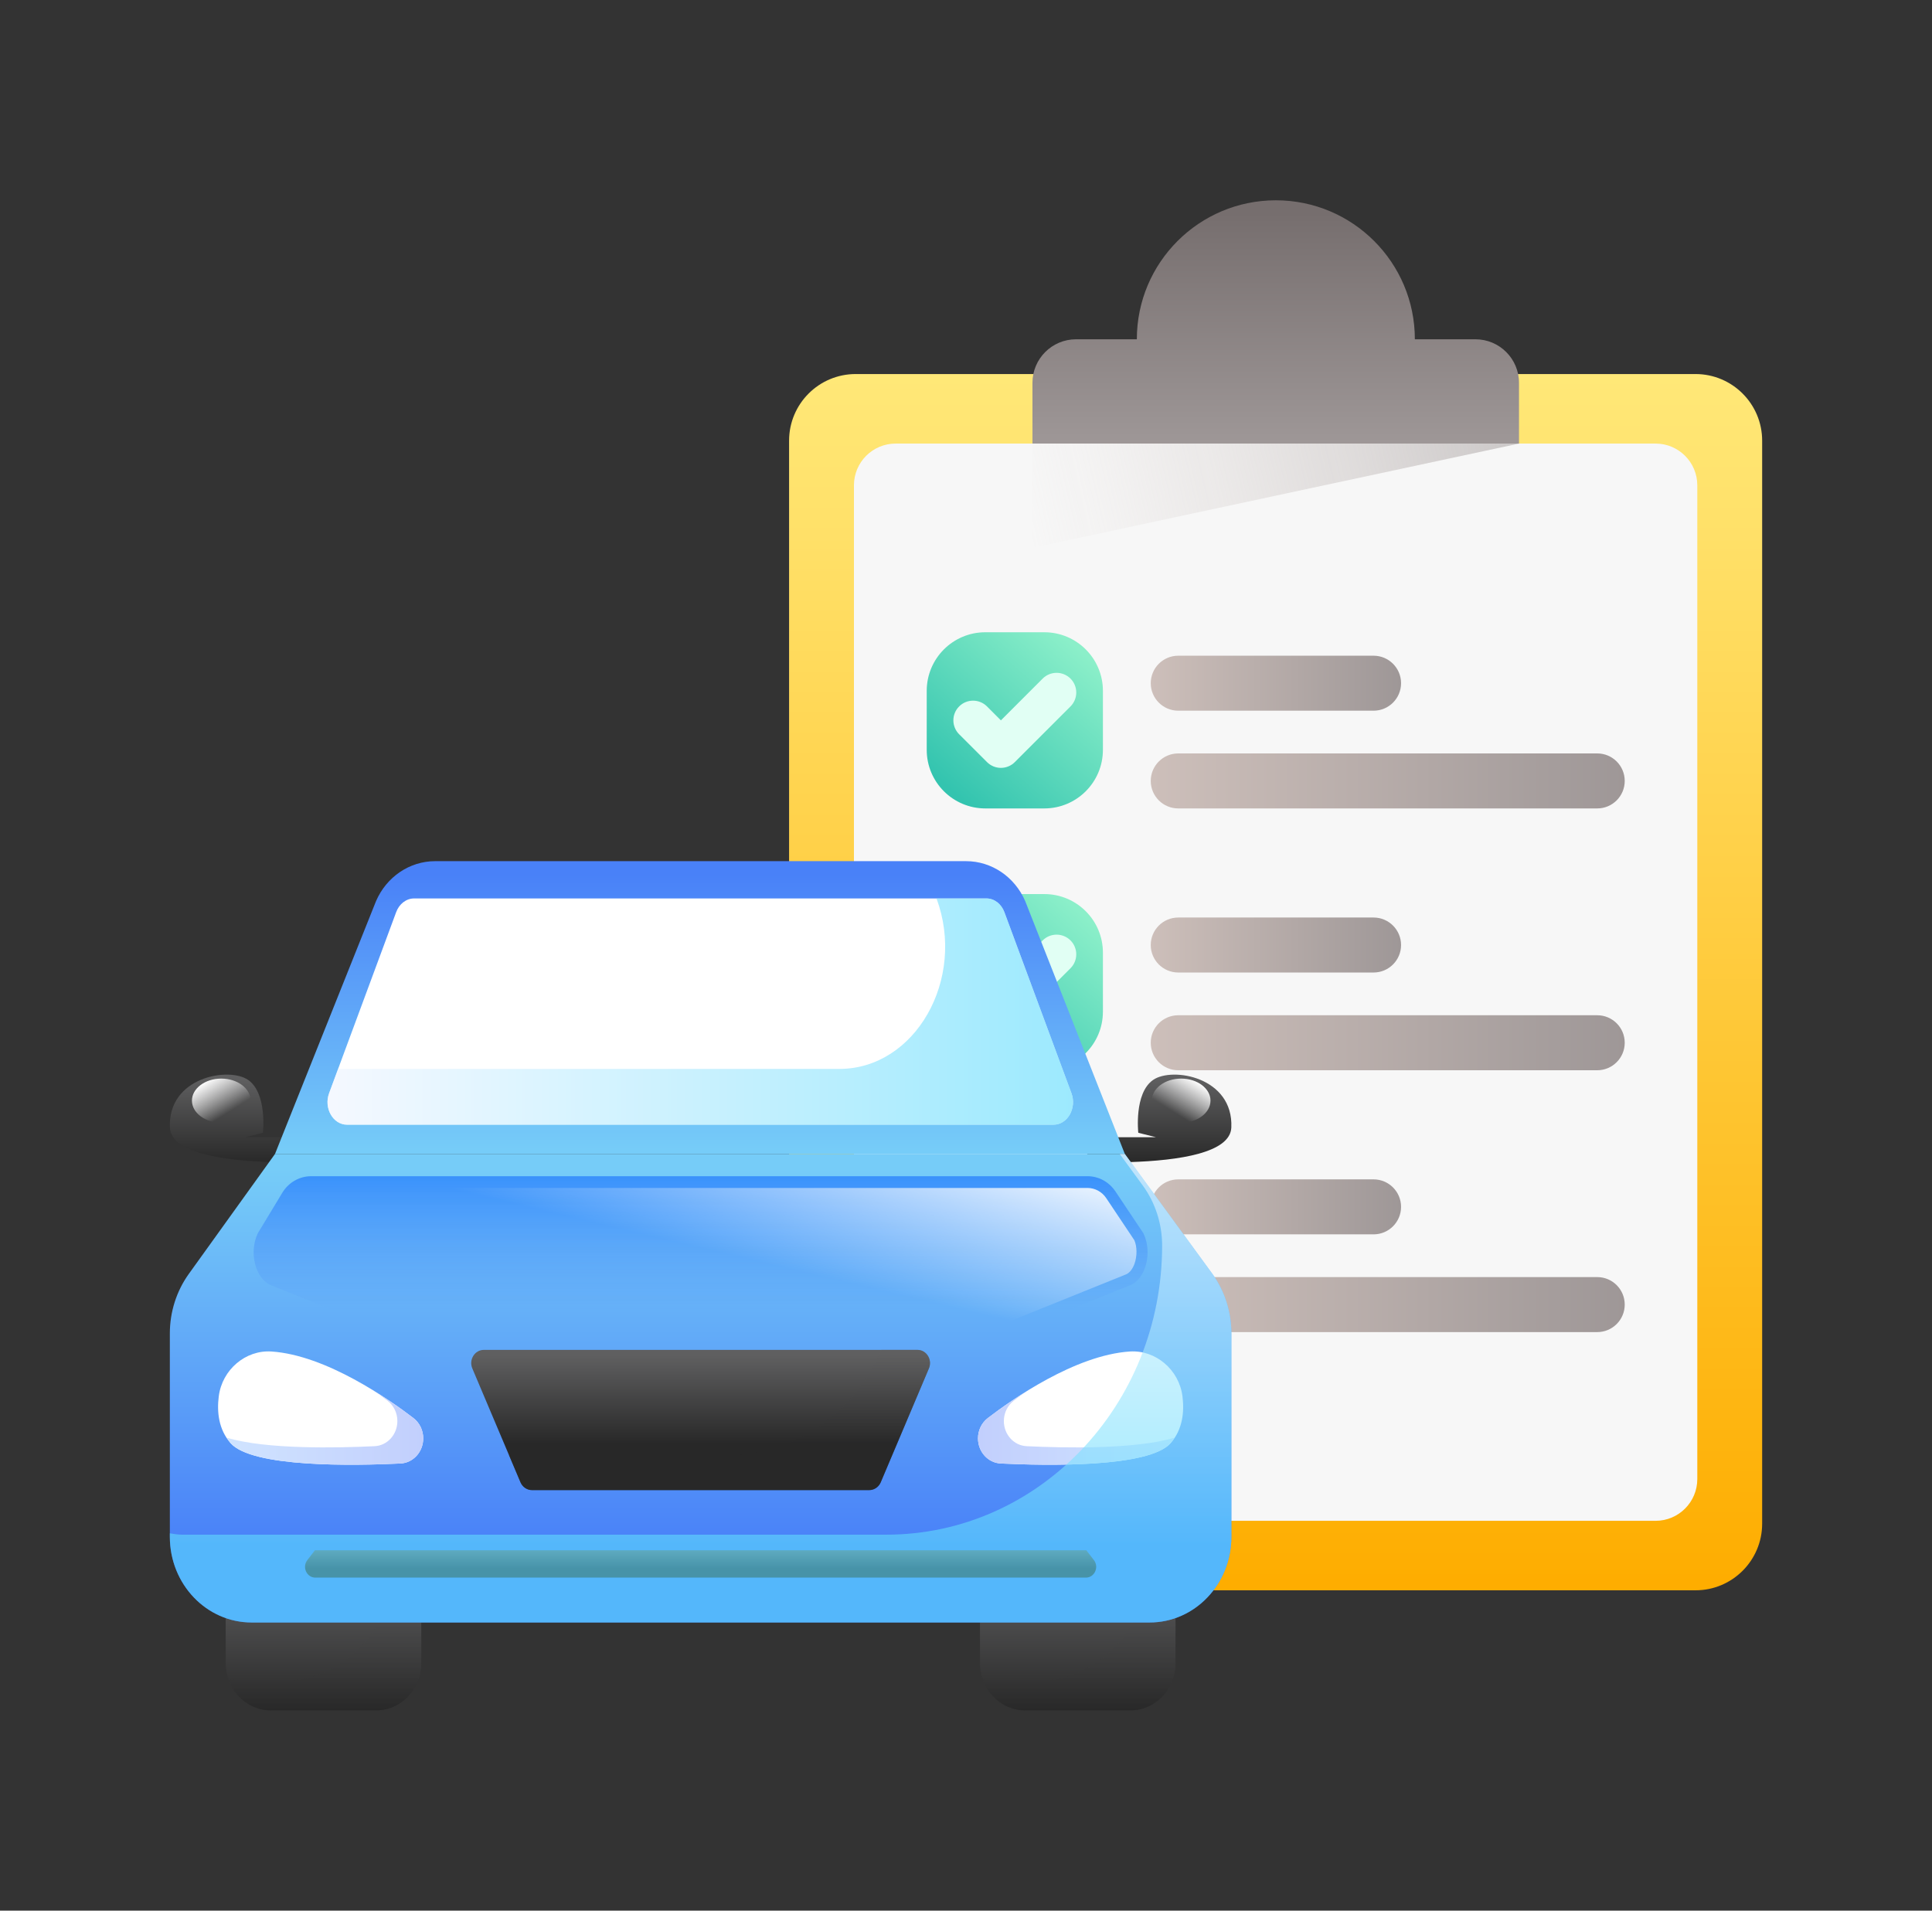 <svg width="91" height="90" viewBox="0 0 91 90" fill="none" xmlns="http://www.w3.org/2000/svg">
<rect x="0" y="0" width="91" height="90" fill="#333333" stroke="none"/>
<g id="car_9343049 1">
<g id="Group">
<g id="Group_2">
<path id="Vector" d="M79.86 74.911H40.306C38.572 74.911 37.167 73.505 37.167 71.771V20.759C37.167 19.025 38.572 17.619 40.306 17.619H79.86C81.594 17.619 83 19.025 83 20.759V71.771C83 73.505 81.594 74.911 79.86 74.911Z" fill="url(#paint0_linear_10837_77473)"/>
<path id="Vector_2" d="M40.222 69.671V22.86C40.222 21.774 41.103 20.894 42.188 20.894H77.978C79.064 20.894 79.945 21.774 79.945 22.86V69.671C79.945 70.757 79.064 71.638 77.978 71.638H42.188C41.103 71.637 40.222 70.757 40.222 69.671Z" fill="#F7F7F7"/>
<path id="Vector_3" d="M48.631 20.893H71.547V18.035C71.547 16.901 70.628 15.982 69.495 15.982H66.642C66.642 12.366 63.711 9.435 60.095 9.435C56.478 9.435 53.547 12.366 53.547 15.982H50.683C49.549 15.982 48.63 16.901 48.63 18.035L48.631 20.893Z" fill="url(#paint1_linear_10837_77473)"/>
<path id="Vector_4" opacity="0.5" d="M71.547 20.894L48.625 25.804V20.894H71.547Z" fill="url(#paint2_linear_10837_77473)"/>
<g id="Group_3">
<path id="Vector_5" d="M49.188 29.782H46.411C44.886 29.782 43.65 31.018 43.65 32.543V35.32C43.65 36.845 44.886 38.081 46.411 38.081H49.188C50.713 38.081 51.949 36.845 51.949 35.32V32.543C51.949 31.018 50.713 29.782 49.188 29.782Z" fill="url(#paint3_linear_10837_77473)"/>
<g id="Group_4">
<path id="Vector_6" d="M46.489 35.898L45.177 34.587C44.815 34.225 44.815 33.638 45.177 33.276C45.539 32.914 46.127 32.914 46.489 33.276L47.144 33.932L49.111 31.965C49.473 31.603 50.06 31.603 50.422 31.965C50.784 32.327 50.784 32.914 50.422 33.276L47.8 35.898C47.438 36.261 46.851 36.261 46.489 35.898Z" fill="#E1FFF4"/>
</g>
<path id="Vector_7" d="M64.697 30.887H55.497C54.782 30.887 54.202 31.467 54.202 32.182C54.202 32.897 54.782 33.477 55.497 33.477H64.697C65.412 33.477 65.992 32.897 65.992 32.182C65.992 31.467 65.412 30.887 64.697 30.887Z" fill="url(#paint4_linear_10837_77473)"/>
<path id="Vector_8" d="M75.232 35.49H55.497C54.782 35.49 54.202 36.07 54.202 36.785C54.202 37.501 54.782 38.081 55.497 38.081H75.232C75.947 38.081 76.527 37.501 76.527 36.785C76.527 36.07 75.948 35.49 75.232 35.49Z" fill="url(#paint5_linear_10837_77473)"/>
</g>
<g id="Group_5">
<path id="Vector_9" d="M49.188 42.115H46.411C44.886 42.115 43.65 43.351 43.65 44.876V47.653C43.65 49.178 44.886 50.414 46.411 50.414H49.188C50.713 50.414 51.949 49.178 51.949 47.653V44.876C51.949 43.351 50.713 42.115 49.188 42.115Z" fill="url(#paint6_linear_10837_77473)"/>
<g id="Group_6">
<path id="Vector_10" d="M46.489 48.231L45.177 46.92C44.815 46.558 44.815 45.971 45.177 45.609C45.539 45.247 46.127 45.247 46.489 45.609L47.144 46.265L49.111 44.298C49.473 43.936 50.06 43.936 50.422 44.298C50.784 44.66 50.784 45.247 50.422 45.609L47.8 48.231C47.438 48.593 46.851 48.593 46.489 48.231Z" fill="#E1FFF4"/>
</g>
<path id="Vector_11" d="M64.697 43.22H55.497C54.782 43.22 54.202 43.8 54.202 44.515C54.202 45.23 54.782 45.81 55.497 45.81H64.697C65.412 45.81 65.992 45.23 65.992 44.515C65.992 43.8 65.412 43.22 64.697 43.22Z" fill="url(#paint7_linear_10837_77473)"/>
<path id="Vector_12" d="M75.232 47.823H55.497C54.782 47.823 54.202 48.403 54.202 49.118C54.202 49.834 54.782 50.414 55.497 50.414H75.232C75.947 50.414 76.527 49.834 76.527 49.118C76.527 48.403 75.948 47.823 75.232 47.823Z" fill="url(#paint8_linear_10837_77473)"/>
</g>
<g id="Group_7">
<path id="Vector_13" d="M49.188 54.449H46.411C44.886 54.449 43.65 55.685 43.65 57.21V59.987C43.65 61.512 44.886 62.748 46.411 62.748H49.188C50.713 62.748 51.949 61.512 51.949 59.987V57.21C51.949 55.685 50.713 54.449 49.188 54.449Z" fill="url(#paint9_linear_10837_77473)"/>
<g id="Group_8">
<path id="Vector_14" d="M46.489 60.566L45.177 59.254C44.815 58.892 44.815 58.305 45.177 57.943C45.539 57.581 46.127 57.581 46.489 57.943L47.144 58.599L49.111 56.632C49.473 56.27 50.06 56.27 50.422 56.632C50.784 56.994 50.784 57.581 50.422 57.943L47.8 60.566C47.438 60.928 46.851 60.928 46.489 60.566Z" fill="#E1FFF4"/>
</g>
<path id="Vector_15" d="M64.697 55.554H55.497C54.782 55.554 54.202 56.134 54.202 56.849C54.202 57.564 54.782 58.144 55.497 58.144H64.697C65.412 58.144 65.992 57.564 65.992 56.849C65.992 56.134 65.412 55.554 64.697 55.554Z" fill="url(#paint10_linear_10837_77473)"/>
<path id="Vector_16" d="M75.232 60.157H55.497C54.782 60.157 54.202 60.737 54.202 61.453C54.202 62.168 54.782 62.748 55.497 62.748H75.232C75.947 62.748 76.527 62.168 76.527 61.453C76.527 60.737 75.948 60.157 75.232 60.157Z" fill="url(#paint11_linear_10837_77473)"/>
</g>
</g>
<g id="Group_9">
<path id="Vector_17" d="M54.311 50.871C53.407 51.502 53.615 53.359 53.615 53.359L54.45 53.569H51.212V54.742C51.832 54.758 52.501 54.762 53.174 54.741H53.182C55.564 54.668 57.946 54.298 57.997 53.113C58.102 50.731 55.215 50.24 54.311 50.871Z" fill="url(#paint12_linear_10837_77473)"/>
<path id="Vector_18" d="M11.689 50.871C12.594 51.502 12.385 53.359 12.385 53.359L11.55 53.569H14.788V54.742C14.168 54.758 13.499 54.762 12.826 54.741H12.818C10.436 54.668 8.055 54.298 8.003 53.113C7.898 50.731 10.785 50.24 11.689 50.871Z" fill="url(#paint13_linear_10837_77473)"/>
<path id="Vector_19" d="M55.634 52.884C56.398 52.884 57.016 52.419 57.016 51.845C57.016 51.272 56.398 50.807 55.634 50.807C54.871 50.807 54.252 51.272 54.252 51.845C54.252 52.419 54.871 52.884 55.634 52.884Z" fill="url(#paint14_linear_10837_77473)"/>
<path id="Vector_20" d="M10.422 52.884C11.186 52.884 11.804 52.419 11.804 51.845C11.804 51.272 11.186 50.807 10.422 50.807C9.659 50.807 9.041 51.272 9.041 51.845C9.041 52.419 9.659 52.884 10.422 52.884Z" fill="url(#paint15_linear_10837_77473)"/>
<path id="Vector_21" d="M46.158 73.669V78.338C46.158 79.568 47.109 80.565 48.283 80.565H53.243C54.417 80.565 55.368 79.568 55.368 78.338V73.669H46.158Z" fill="url(#paint16_linear_10837_77473)"/>
<path id="Vector_22" opacity="0.5" d="M54.053 73.669C54.053 76.713 51.698 79.181 48.794 79.181H46.967C46.725 79.181 46.496 79.13 46.279 79.052C46.564 79.93 47.349 80.566 48.283 80.566H53.243C54.417 80.566 55.368 79.568 55.368 78.338V73.669L54.053 73.669Z" fill="url(#paint17_linear_10837_77473)"/>
<path id="Vector_23" d="M10.631 73.669V78.338C10.631 79.568 11.582 80.565 12.756 80.565H17.716C18.89 80.565 19.841 79.568 19.841 78.338V73.669H10.631Z" fill="url(#paint18_linear_10837_77473)"/>
<path id="Vector_24" opacity="0.5" d="M18.525 73.669C18.525 76.713 16.171 79.181 13.267 79.181H11.44C11.198 79.181 10.969 79.13 10.752 79.052C11.037 79.93 11.822 80.566 12.756 80.566H17.716C18.89 80.566 19.841 79.568 19.841 78.338V73.669L18.525 73.669Z" fill="url(#paint19_linear_10837_77473)"/>
<path id="Vector_25" d="M12.952 54.358H52.982L57.111 60.013C57.688 60.819 58 61.8 58 62.808V72.391C58 74.62 56.276 76.427 54.149 76.427H11.851C9.724 76.427 8 74.62 8 72.391V62.808C8 61.8 8.312 60.819 8.889 60.013L12.952 54.358Z" fill="url(#paint20_linear_10837_77473)"/>
<path id="Vector_26" d="M12.952 54.359L17.712 42.445C18.208 41.3 19.296 40.565 20.495 40.565H45.505C46.704 40.565 47.792 41.3 48.288 42.445L52.982 54.359H12.952Z" fill="url(#paint21_linear_10837_77473)"/>
<path id="Vector_27" d="M50.467 51.496L47.308 42.966C47.163 42.575 46.831 42.321 46.463 42.321H19.505C19.137 42.321 18.805 42.575 18.66 42.966L15.501 51.496C15.241 52.198 15.686 52.979 16.346 52.979H49.622C50.282 52.979 50.727 52.198 50.467 51.496Z" fill="white"/>
<path id="Vector_28" opacity="0.6" d="M50.467 51.496L47.308 42.966C47.163 42.575 46.831 42.321 46.463 42.321H44.111C45.519 46.123 43.109 50.351 39.535 50.351H15.925L15.501 51.496C15.241 52.198 15.686 52.979 16.346 52.979H49.622C50.282 52.979 50.727 52.198 50.467 51.496Z" fill="url(#paint22_linear_10837_77473)"/>
<g id="Group_10">
<g id="Group_11">
<path id="Vector_29" d="M46.53 66.796C47.657 65.93 50.634 63.832 53.217 63.662C54.428 63.583 55.536 64.513 55.696 65.774C55.788 66.506 55.707 67.33 55.14 67.977C54.123 69.136 49.312 69.043 47.137 68.938C46.534 68.908 46.065 68.387 46.065 67.754C46.065 67.374 46.237 67.02 46.53 66.796Z" fill="white"/>
<path id="Vector_30" d="M46.53 66.796C46.925 66.492 47.554 66.036 48.307 65.566C48.092 65.721 47.9 65.863 47.748 65.981C47.456 66.205 47.283 66.559 47.283 66.938C47.283 67.571 47.752 68.093 48.355 68.122C50.085 68.206 53.477 68.28 55.307 67.724C55.251 67.808 55.21 67.897 55.14 67.977C54.124 69.136 49.312 69.043 47.137 68.937C46.534 68.908 46.065 68.386 46.065 67.753C46.065 67.374 46.237 67.02 46.53 66.796Z" fill="url(#paint23_linear_10837_77473)"/>
</g>
<g id="Group_12">
<path id="Vector_31" d="M19.471 66.796C18.343 65.93 15.366 63.832 12.783 63.662C11.572 63.583 10.464 64.513 10.304 65.774C10.212 66.506 10.293 67.33 10.86 67.977C11.877 69.136 16.688 69.043 18.863 68.938C19.466 68.908 19.935 68.387 19.935 67.754C19.935 67.374 19.763 67.02 19.471 66.796Z" fill="white"/>
<path id="Vector_32" d="M19.471 66.796C19.076 66.492 18.446 66.036 17.693 65.566C17.908 65.721 18.1 65.863 18.253 65.981C18.545 66.205 18.717 66.559 18.717 66.938C18.717 67.571 18.248 68.093 17.645 68.122C15.915 68.206 12.523 68.28 10.693 67.724C10.749 67.808 10.79 67.897 10.86 67.977C11.876 69.136 16.688 69.043 18.863 68.937C19.466 68.908 19.935 68.386 19.935 67.753C19.935 67.374 19.763 67.02 19.471 66.796Z" fill="url(#paint24_linear_10837_77473)"/>
</g>
</g>
<path id="Vector_33" d="M53.86 58.1L52.54 56.124C52.239 55.673 51.748 55.405 51.223 55.405H14.654C14.103 55.405 13.59 55.701 13.295 56.188L12.14 58.1C11.711 59.009 12.032 60.244 12.775 60.544L18.727 62.947C19.892 63.418 21.098 63.657 22.31 63.657H32.359H33.641H43.69C44.902 63.657 46.108 63.418 47.273 62.947L53.225 60.544C53.968 60.244 54.289 59.009 53.86 58.1Z" fill="url(#paint25_linear_10837_77473)"/>
<path id="Vector_34" d="M22.31 63.105C21.162 63.105 20.02 62.879 18.917 62.433L12.964 60.03C12.804 59.965 12.66 59.789 12.57 59.546C12.427 59.163 12.443 58.702 12.611 58.346L13.74 56.483C13.939 56.155 14.28 55.958 14.653 55.958H51.223C51.576 55.958 51.907 56.139 52.108 56.442L53.428 58.418C53.556 58.702 53.572 59.163 53.431 59.546C53.339 59.789 53.197 59.965 53.036 60.03L47.084 62.433C45.98 62.879 44.838 63.105 43.691 63.105H22.31Z" fill="url(#paint26_linear_10837_77473)"/>
<path id="Vector_35" d="M43.211 63.586H33.997H32.003H22.789C22.36 63.586 22.073 64.049 22.247 64.46L24.515 69.821C24.61 70.046 24.823 70.191 25.057 70.191H32.003H33.997H40.942C41.176 70.191 41.389 70.046 41.484 69.821L43.752 64.46C43.927 64.049 43.64 63.586 43.211 63.586Z" fill="url(#paint27_linear_10837_77473)"/>
<path id="Vector_36" opacity="0.5" d="M43.211 63.586H41.507C40.232 66.599 37.383 68.542 34.238 68.542H32.079H30.085H23.974L24.516 69.821C24.611 70.046 24.823 70.19 25.058 70.19H32.003H33.997H40.943C41.177 70.19 41.389 70.046 41.485 69.821L43.753 64.46C43.927 64.049 43.64 63.586 43.211 63.586Z" fill="url(#paint28_linear_10837_77473)"/>
<path id="Vector_37" d="M51.166 73.025H14.834L14.477 73.486C14.22 73.817 14.445 74.313 14.853 74.313H33H51.148C51.555 74.313 51.78 73.817 51.523 73.486L51.166 73.025Z" fill="url(#paint29_linear_10837_77473)"/>
<path id="Vector_38" opacity="0.6" d="M57.111 60.013L52.982 54.358H52.742L53.823 55.839C54.417 56.651 54.738 57.647 54.738 58.67C54.738 66.192 48.922 72.29 41.746 72.29H8.589C8.387 72.29 8.193 72.259 8 72.227V72.391C8 74.62 9.724 76.427 11.851 76.427H54.149C56.276 76.427 58 74.62 58 72.391V62.808C58 61.8 57.688 60.819 57.111 60.013Z" fill="url(#paint30_linear_10837_77473)"/>
</g>
</g>
</g>
<defs>
<linearGradient id="paint0_linear_10837_77473" x1="60.084" y1="17.619" x2="60.084" y2="74.633" gradientUnits="userSpaceOnUse">
<stop stop-color="#FFE878"/>
<stop offset="1" stop-color="#FEAD00"/>
</linearGradient>
<linearGradient id="paint1_linear_10837_77473" x1="60.089" y1="10.001" x2="60.089" y2="20.846" gradientUnits="userSpaceOnUse">
<stop offset="0.001" stop-color="#766E6E"/>
<stop offset="1" stop-color="#9E9797"/>
</linearGradient>
<linearGradient id="paint2_linear_10837_77473" x1="71.158" y1="18.332" x2="47.968" y2="23.697" gradientUnits="userSpaceOnUse">
<stop stop-color="#9E9797"/>
<stop offset="1" stop-color="#CDBFBA" stop-opacity="0"/>
</linearGradient>
<linearGradient id="paint3_linear_10837_77473" x1="50.771" y1="30.537" x2="44.861" y2="37.291" gradientUnits="userSpaceOnUse">
<stop stop-color="#8BEFC9"/>
<stop offset="1" stop-color="#33C4AF"/>
</linearGradient>
<linearGradient id="paint4_linear_10837_77473" x1="54.202" y1="32.181" x2="65.992" y2="32.181" gradientUnits="userSpaceOnUse">
<stop stop-color="#CDBFBA"/>
<stop offset="1" stop-color="#9E9797"/>
</linearGradient>
<linearGradient id="paint5_linear_10837_77473" x1="54.202" y1="36.786" x2="76.527" y2="36.786" gradientUnits="userSpaceOnUse">
<stop stop-color="#CDBFBA"/>
<stop offset="1" stop-color="#9E9797"/>
</linearGradient>
<linearGradient id="paint6_linear_10837_77473" x1="50.771" y1="42.87" x2="44.861" y2="49.623" gradientUnits="userSpaceOnUse">
<stop stop-color="#8BEFC9"/>
<stop offset="1" stop-color="#33C4AF"/>
</linearGradient>
<linearGradient id="paint7_linear_10837_77473" x1="54.202" y1="44.516" x2="65.992" y2="44.516" gradientUnits="userSpaceOnUse">
<stop stop-color="#CDBFBA"/>
<stop offset="1" stop-color="#9E9797"/>
</linearGradient>
<linearGradient id="paint8_linear_10837_77473" x1="54.202" y1="49.119" x2="76.527" y2="49.119" gradientUnits="userSpaceOnUse">
<stop stop-color="#CDBFBA"/>
<stop offset="1" stop-color="#9E9797"/>
</linearGradient>
<linearGradient id="paint9_linear_10837_77473" x1="50.771" y1="55.203" x2="44.861" y2="61.957" gradientUnits="userSpaceOnUse">
<stop stop-color="#8BEFC9"/>
<stop offset="1" stop-color="#33C4AF"/>
</linearGradient>
<linearGradient id="paint10_linear_10837_77473" x1="54.202" y1="56.85" x2="65.992" y2="56.85" gradientUnits="userSpaceOnUse">
<stop stop-color="#CDBFBA"/>
<stop offset="1" stop-color="#9E9797"/>
</linearGradient>
<linearGradient id="paint11_linear_10837_77473" x1="54.202" y1="61.453" x2="76.527" y2="61.453" gradientUnits="userSpaceOnUse">
<stop stop-color="#CDBFBA"/>
<stop offset="1" stop-color="#9E9797"/>
</linearGradient>
<linearGradient id="paint12_linear_10837_77473" x1="54.607" y1="50.816" x2="54.607" y2="54.801" gradientUnits="userSpaceOnUse">
<stop stop-color="#5F5F60"/>
<stop offset="1" stop-color="#282828"/>
</linearGradient>
<linearGradient id="paint13_linear_10837_77473" x1="11.394" y1="50.816" x2="11.394" y2="54.801" gradientUnits="userSpaceOnUse">
<stop stop-color="#5F5F60"/>
<stop offset="1" stop-color="#282828"/>
</linearGradient>
<linearGradient id="paint14_linear_10837_77473" x1="56.262" y1="50.844" x2="55.286" y2="52.398" gradientUnits="userSpaceOnUse">
<stop stop-color="white"/>
<stop offset="0.997" stop-color="white" stop-opacity="0"/>
</linearGradient>
<linearGradient id="paint15_linear_10837_77473" x1="9.793" y1="50.844" x2="10.771" y2="52.398" gradientUnits="userSpaceOnUse">
<stop stop-color="white"/>
<stop offset="0.997" stop-color="white" stop-opacity="0"/>
</linearGradient>
<linearGradient id="paint16_linear_10837_77473" x1="50.763" y1="73.997" x2="50.763" y2="80.64" gradientUnits="userSpaceOnUse">
<stop stop-color="#5F5F60"/>
<stop offset="1" stop-color="#282828"/>
</linearGradient>
<linearGradient id="paint17_linear_10837_77473" x1="50.823" y1="73.997" x2="50.823" y2="80.64" gradientUnits="userSpaceOnUse">
<stop stop-color="#5F5F60"/>
<stop offset="1" stop-color="#282828"/>
</linearGradient>
<linearGradient id="paint18_linear_10837_77473" x1="15.236" y1="73.997" x2="15.236" y2="80.64" gradientUnits="userSpaceOnUse">
<stop stop-color="#5F5F60"/>
<stop offset="1" stop-color="#282828"/>
</linearGradient>
<linearGradient id="paint19_linear_10837_77473" x1="15.297" y1="73.997" x2="15.297" y2="80.64" gradientUnits="userSpaceOnUse">
<stop stop-color="#5F5F60"/>
<stop offset="1" stop-color="#282828"/>
</linearGradient>
<linearGradient id="paint20_linear_10837_77473" x1="32.999" y1="55.054" x2="32.999" y2="72.812" gradientUnits="userSpaceOnUse">
<stop stop-color="#76CCF8"/>
<stop offset="1" stop-color="#4981F8"/>
</linearGradient>
<linearGradient id="paint21_linear_10837_77473" x1="32.968" y1="54.133" x2="32.968" y2="41.188" gradientUnits="userSpaceOnUse">
<stop stop-color="#76CCF8"/>
<stop offset="1" stop-color="#4981F8"/>
</linearGradient>
<linearGradient id="paint22_linear_10837_77473" x1="15.425" y1="47.651" x2="50.542" y2="47.651" gradientUnits="userSpaceOnUse">
<stop stop-color="#EEF4FF"/>
<stop offset="1" stop-color="#5BDBFD"/>
</linearGradient>
<linearGradient id="paint23_linear_10837_77473" x1="55.306" y1="67.281" x2="46.066" y2="67.281" gradientUnits="userSpaceOnUse">
<stop stop-color="#D0E4FF"/>
<stop offset="1" stop-color="#C2CFFD"/>
</linearGradient>
<linearGradient id="paint24_linear_10837_77473" x1="10.694" y1="67.281" x2="19.934" y2="67.281" gradientUnits="userSpaceOnUse">
<stop stop-color="#D0E4FF"/>
<stop offset="1" stop-color="#C2CFFD"/>
</linearGradient>
<linearGradient id="paint25_linear_10837_77473" x1="32.999" y1="52.937" x2="32.999" y2="61.673" gradientUnits="userSpaceOnUse">
<stop stop-color="#197BFF"/>
<stop offset="0.33" stop-color="#257CFD" stop-opacity="0.671"/>
<stop offset="0.922" stop-color="#4480F9" stop-opacity="0.078"/>
<stop offset="1" stop-color="#4981F8" stop-opacity="0"/>
</linearGradient>
<linearGradient id="paint26_linear_10837_77473" x1="34.897" y1="50.957" x2="33.042" y2="58.817" gradientUnits="userSpaceOnUse">
<stop stop-color="white"/>
<stop offset="0.997" stop-color="white" stop-opacity="0"/>
</linearGradient>
<linearGradient id="paint27_linear_10837_77473" x1="32.999" y1="63.855" x2="32.999" y2="68.016" gradientUnits="userSpaceOnUse">
<stop stop-color="#5F5F60"/>
<stop offset="1" stop-color="#282828"/>
</linearGradient>
<linearGradient id="paint28_linear_10837_77473" x1="33.89" y1="63.855" x2="33.89" y2="68.016" gradientUnits="userSpaceOnUse">
<stop stop-color="#5F5F60"/>
<stop offset="1" stop-color="#282828"/>
</linearGradient>
<linearGradient id="paint29_linear_10837_77473" x1="32.999" y1="73.079" x2="32.999" y2="73.888" gradientUnits="userSpaceOnUse">
<stop stop-color="#5F5F60"/>
<stop offset="1" stop-color="#282828"/>
</linearGradient>
<linearGradient id="paint30_linear_10837_77473" x1="32.999" y1="55.053" x2="32.999" y2="72.812" gradientUnits="userSpaceOnUse">
<stop stop-color="#EEF4FF"/>
<stop offset="1" stop-color="#5BDBFD"/>
</linearGradient>
</defs>
</svg>

